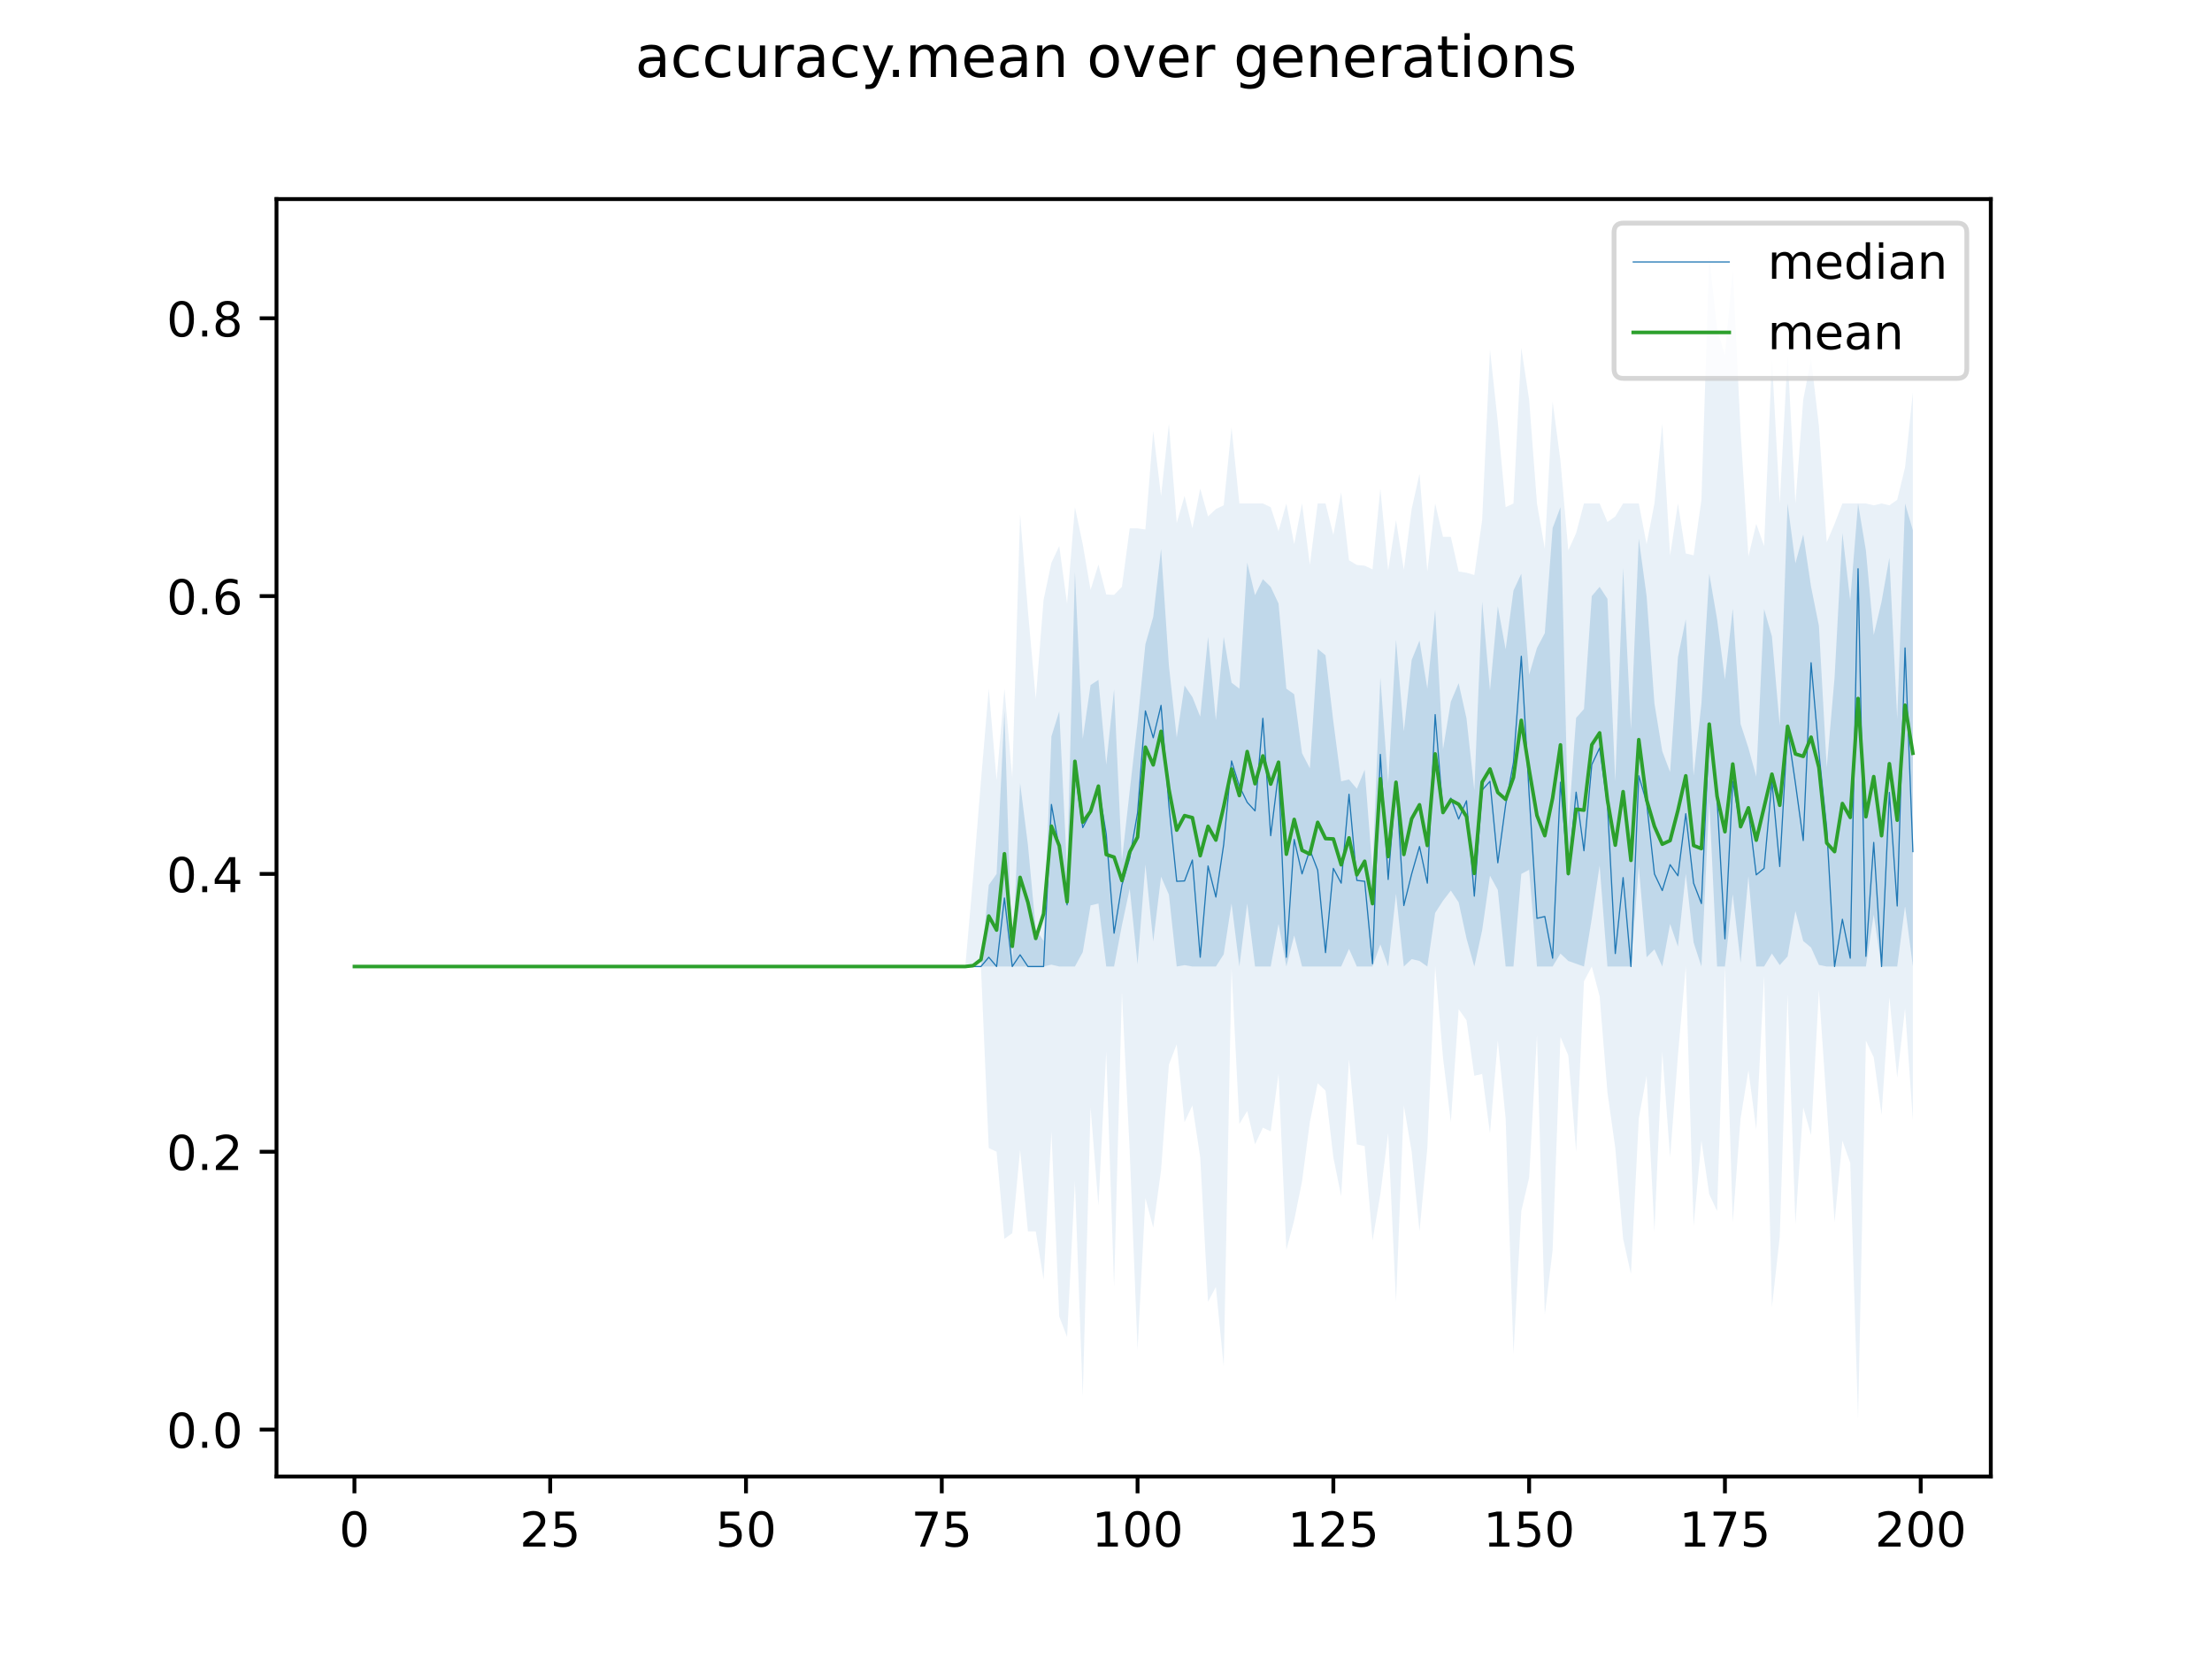 <?xml version="1.0" encoding="utf-8" standalone="no"?>
<!DOCTYPE svg PUBLIC "-//W3C//DTD SVG 1.1//EN"
  "http://www.w3.org/Graphics/SVG/1.1/DTD/svg11.dtd">
<!-- Created with matplotlib (https://matplotlib.org/) -->
<svg height="345.6pt" version="1.1" viewBox="0 0 460.8 345.6" width="460.8pt" xmlns="http://www.w3.org/2000/svg" xmlns:xlink="http://www.w3.org/1999/xlink">
 <defs>
  <style type="text/css">
*{stroke-linecap:butt;stroke-linejoin:round;}
  </style>
 </defs>
 <g id="figure_1">
  <g id="patch_1">
   <path d="M 0 345.6 
L 460.8 345.6 
L 460.8 0 
L 0 0 
z
" style="fill:#ffffff;"/>
  </g>
  <g id="axes_1">
   <g id="patch_2">
    <path d="M 57.6 307.584 
L 414.72 307.584 
L 414.72 41.472 
L 57.6 41.472 
z
" style="fill:#ffffff;"/>
   </g>
   <g id="PolyCollection_1">
    <path clip-path="url(#pd8b2210d81)" d="M 73.833 201.344 
L 73.833 201.344 
L 75.464 201.344 
L 77.096 201.344 
L 78.727 201.344 
L 80.358 201.344 
L 81.99 201.344 
L 83.621 201.344 
L 85.253 201.344 
L 86.884 201.344 
L 88.516 201.344 
L 90.147 201.344 
L 91.778 201.344 
L 93.41 201.344 
L 95.041 201.344 
L 96.673 201.344 
L 98.304 201.344 
L 99.936 201.344 
L 101.567 201.344 
L 103.198 201.344 
L 104.83 201.344 
L 106.461 201.344 
L 108.093 201.344 
L 109.724 201.344 
L 111.356 201.344 
L 112.987 201.344 
L 114.618 201.344 
L 116.25 201.344 
L 117.881 201.344 
L 119.513 201.344 
L 121.144 201.344 
L 122.776 201.344 
L 124.407 201.344 
L 126.038 201.344 
L 127.67 201.344 
L 129.301 201.344 
L 130.933 201.344 
L 132.564 201.344 
L 134.196 201.344 
L 135.827 201.344 
L 137.458 201.344 
L 139.09 201.344 
L 140.721 201.344 
L 142.353 201.344 
L 143.984 201.344 
L 145.616 201.344 
L 147.247 201.344 
L 148.879 201.344 
L 150.51 201.344 
L 152.141 201.344 
L 153.773 201.344 
L 155.404 201.344 
L 157.036 201.344 
L 158.667 201.344 
L 160.299 201.344 
L 161.93 201.344 
L 163.561 201.344 
L 165.193 201.344 
L 166.824 201.344 
L 168.456 201.344 
L 170.087 201.344 
L 171.719 201.344 
L 173.35 201.344 
L 174.981 201.344 
L 176.613 201.344 
L 178.244 201.344 
L 179.876 201.344 
L 181.507 201.344 
L 183.139 201.344 
L 184.77 201.344 
L 186.401 201.344 
L 188.033 201.344 
L 189.664 201.344 
L 191.296 201.344 
L 192.927 201.344 
L 194.559 201.344 
L 196.19 201.344 
L 197.821 201.344 
L 199.453 201.344 
L 201.084 201.344 
L 202.716 201.344 
L 204.347 201.344 
L 205.979 201.344 
L 207.61 201.344 
L 209.241 201.344 
L 210.873 201.344 
L 212.504 201.344 
L 214.136 201.344 
L 215.767 201.344 
L 217.399 201.344 
L 219.03 200.958 
L 220.661 201.344 
L 222.293 201.344 
L 223.924 201.344 
L 225.556 198.353 
L 227.187 188.611 
L 228.819 188.225 
L 230.45 201.344 
L 232.081 201.344 
L 233.713 192.773 
L 235.344 185.139 
L 236.976 200.889 
L 238.607 180.123 
L 240.239 196.135 
L 241.87 182.631 
L 243.501 186.36 
L 245.133 201.344 
L 246.764 201.054 
L 248.396 201.344 
L 250.027 201.344 
L 251.659 201.344 
L 253.29 201.344 
L 254.921 198.807 
L 256.553 188.225 
L 258.184 201.344 
L 259.816 188.225 
L 261.447 201.344 
L 263.079 201.344 
L 264.71 201.344 
L 266.341 192.469 
L 267.973 201.344 
L 269.604 194.881 
L 271.236 201.344 
L 272.867 201.344 
L 274.499 201.344 
L 276.13 201.344 
L 277.761 201.344 
L 279.393 201.344 
L 281.024 197.678 
L 282.656 201.344 
L 284.287 201.344 
L 285.919 201.344 
L 287.55 196.723 
L 289.181 201.344 
L 290.813 186.2 
L 292.444 201.344 
L 294.076 199.8 
L 295.707 200.186 
L 297.339 201.344 
L 298.97 190.179 
L 300.601 187.646 
L 302.233 185.524 
L 303.864 187.973 
L 305.496 195.481 
L 307.127 201.344 
L 308.759 193.802 
L 310.39 182.438 
L 312.021 185.399 
L 313.653 201.344 
L 315.284 201.344 
L 316.916 182.052 
L 318.547 181.184 
L 320.179 201.344 
L 321.81 201.344 
L 323.441 201.344 
L 325.073 198.643 
L 326.704 200.186 
L 328.336 200.765 
L 329.967 201.344 
L 331.599 191.329 
L 333.23 180.316 
L 334.862 201.344 
L 336.493 201.344 
L 338.124 201.344 
L 339.756 201.344 
L 341.387 180.508 
L 343.019 199.415 
L 344.65 197.775 
L 346.282 201.344 
L 347.913 192.469 
L 349.544 197.196 
L 351.176 182.052 
L 352.807 196.328 
L 354.439 201.344 
L 356.07 166.848 
L 357.702 201.344 
L 359.333 201.344 
L 360.964 186.296 
L 362.596 200.572 
L 364.227 182.534 
L 365.859 201.344 
L 367.49 201.344 
L 369.122 198.643 
L 370.753 201.054 
L 372.384 199.235 
L 374.016 189.798 
L 375.647 196.038 
L 377.279 197.389 
L 378.91 201.015 
L 380.542 201.344 
L 382.173 201.344 
L 383.804 201.344 
L 385.436 201.344 
L 387.067 201.344 
L 388.699 201.344 
L 390.33 190.54 
L 391.962 201.344 
L 393.593 201.344 
L 395.224 201.344 
L 396.856 188.749 
L 398.487 201.344 
L 398.487 110.479 
L 398.487 110.479 
L 396.856 104.884 
L 395.224 149.738 
L 393.593 116.185 
L 391.962 125.334 
L 390.33 132.279 
L 388.699 114.659 
L 387.067 104.884 
L 385.436 125.141 
L 383.804 111.058 
L 382.173 141.153 
L 380.542 159.887 
L 378.91 130.35 
L 377.279 122.247 
L 375.647 111.347 
L 374.016 117.341 
L 372.384 104.884 
L 370.753 151.185 
L 369.122 132.568 
L 367.49 126.877 
L 365.859 161.782 
L 364.227 155.815 
L 362.596 150.799 
L 360.964 126.781 
L 359.333 141.539 
L 357.702 128.999 
L 356.07 119.526 
L 354.439 146.555 
L 352.807 161.574 
L 351.176 128.999 
L 349.544 136.909 
L 347.913 160.831 
L 346.282 156.49 
L 344.65 146.555 
L 343.019 124.176 
L 341.387 112.215 
L 339.756 151.957 
L 338.124 118.347 
L 336.493 162.76 
L 334.862 124.755 
L 333.23 122.247 
L 331.599 124.176 
L 329.967 147.712 
L 328.336 149.545 
L 326.704 172.406 
L 325.073 105.656 
L 323.441 109.997 
L 321.81 131.893 
L 320.179 134.98 
L 318.547 140.574 
L 316.916 119.519 
L 315.284 123.019 
L 313.653 135.269 
L 312.021 126.298 
L 310.39 143.854 
L 308.759 125.334 
L 307.127 164.609 
L 305.496 149.641 
L 303.864 142.311 
L 302.233 146.169 
L 300.601 156.104 
L 298.97 127.024 
L 297.339 143.468 
L 295.707 133.436 
L 294.076 137.474 
L 292.444 152.342 
L 290.813 133.243 
L 289.181 163.146 
L 287.55 141.153 
L 285.919 181.28 
L 284.287 160.348 
L 282.656 164.303 
L 281.024 162.374 
L 279.393 162.76 
L 277.761 150.317 
L 276.13 136.514 
L 274.499 135.173 
L 272.867 160.059 
L 271.236 156.895 
L 269.604 144.626 
L 267.973 143.468 
L 266.341 125.72 
L 264.71 122.247 
L 263.079 120.66 
L 261.447 123.983 
L 259.816 117.212 
L 258.184 143.468 
L 256.553 142.214 
L 254.921 132.674 
L 253.29 150.038 
L 251.659 132.665 
L 250.027 149.297 
L 248.396 145.204 
L 246.764 142.793 
L 245.133 153.631 
L 243.501 138.626 
L 241.87 114.337 
L 240.239 128.517 
L 238.607 134.208 
L 236.976 150.413 
L 235.344 164.717 
L 233.713 179.265 
L 232.081 143.618 
L 230.45 159.287 
L 228.819 141.635 
L 227.187 142.696 
L 225.556 153.886 
L 223.924 119.16 
L 222.293 181.28 
L 220.661 148.179 
L 219.03 153.403 
L 217.399 196.038 
L 215.767 193.53 
L 214.136 175.989 
L 212.504 163.146 
L 210.873 200.765 
L 209.241 148.098 
L 207.61 182.052 
L 205.979 184.367 
L 204.347 201.344 
L 202.716 201.344 
L 201.084 201.344 
L 199.453 201.344 
L 197.821 201.344 
L 196.19 201.344 
L 194.559 201.344 
L 192.927 201.344 
L 191.296 201.344 
L 189.664 201.344 
L 188.033 201.344 
L 186.401 201.344 
L 184.77 201.344 
L 183.139 201.344 
L 181.507 201.344 
L 179.876 201.344 
L 178.244 201.344 
L 176.613 201.344 
L 174.981 201.344 
L 173.35 201.344 
L 171.719 201.344 
L 170.087 201.344 
L 168.456 201.344 
L 166.824 201.344 
L 165.193 201.344 
L 163.561 201.344 
L 161.93 201.344 
L 160.299 201.344 
L 158.667 201.344 
L 157.036 201.344 
L 155.404 201.344 
L 153.773 201.344 
L 152.141 201.344 
L 150.51 201.344 
L 148.879 201.344 
L 147.247 201.344 
L 145.616 201.344 
L 143.984 201.344 
L 142.353 201.344 
L 140.721 201.344 
L 139.09 201.344 
L 137.458 201.344 
L 135.827 201.344 
L 134.196 201.344 
L 132.564 201.344 
L 130.933 201.344 
L 129.301 201.344 
L 127.67 201.344 
L 126.038 201.344 
L 124.407 201.344 
L 122.776 201.344 
L 121.144 201.344 
L 119.513 201.344 
L 117.881 201.344 
L 116.25 201.344 
L 114.618 201.344 
L 112.987 201.344 
L 111.356 201.344 
L 109.724 201.344 
L 108.093 201.344 
L 106.461 201.344 
L 104.83 201.344 
L 103.198 201.344 
L 101.567 201.344 
L 99.936 201.344 
L 98.304 201.344 
L 96.673 201.344 
L 95.041 201.344 
L 93.41 201.344 
L 91.778 201.344 
L 90.147 201.344 
L 88.516 201.344 
L 86.884 201.344 
L 85.253 201.344 
L 83.621 201.344 
L 81.99 201.344 
L 80.358 201.344 
L 78.727 201.344 
L 77.096 201.344 
L 75.464 201.344 
L 73.833 201.344 
z
" style="fill:#1f77b4;fill-opacity:0.2;"/>
   </g>
   <g id="PolyCollection_2">
    <path clip-path="url(#pd8b2210d81)" d="M 73.833 201.344 
L 73.833 201.344 
L 75.464 201.344 
L 77.096 201.344 
L 78.727 201.344 
L 80.358 201.344 
L 81.99 201.344 
L 83.621 201.344 
L 85.253 201.344 
L 86.884 201.344 
L 88.516 201.344 
L 90.147 201.344 
L 91.778 201.344 
L 93.41 201.344 
L 95.041 201.344 
L 96.673 201.344 
L 98.304 201.344 
L 99.936 201.344 
L 101.567 201.344 
L 103.198 201.344 
L 104.83 201.344 
L 106.461 201.344 
L 108.093 201.344 
L 109.724 201.344 
L 111.356 201.344 
L 112.987 201.344 
L 114.618 201.344 
L 116.25 201.344 
L 117.881 201.344 
L 119.513 201.344 
L 121.144 201.344 
L 122.776 201.344 
L 124.407 201.344 
L 126.038 201.344 
L 127.67 201.344 
L 129.301 201.344 
L 130.933 201.344 
L 132.564 201.344 
L 134.196 201.344 
L 135.827 201.344 
L 137.458 201.344 
L 139.09 201.344 
L 140.721 201.344 
L 142.353 201.344 
L 143.984 201.344 
L 145.616 201.344 
L 147.247 201.344 
L 148.879 201.344 
L 150.51 201.344 
L 152.141 201.344 
L 153.773 201.344 
L 155.404 201.344 
L 157.036 201.344 
L 158.667 201.344 
L 160.299 201.344 
L 161.93 201.344 
L 163.561 201.344 
L 165.193 201.344 
L 166.824 201.344 
L 168.456 201.344 
L 170.087 201.344 
L 171.719 201.344 
L 173.35 201.344 
L 174.981 201.344 
L 176.613 201.344 
L 178.244 201.344 
L 179.876 201.344 
L 181.507 201.344 
L 183.139 201.344 
L 184.77 201.344 
L 186.401 201.344 
L 188.033 201.344 
L 189.664 201.344 
L 191.296 201.344 
L 192.927 201.344 
L 194.559 201.344 
L 196.19 201.344 
L 197.821 201.344 
L 199.453 201.344 
L 201.084 201.344 
L 202.716 201.344 
L 204.347 201.344 
L 205.979 239.156 
L 207.61 239.927 
L 209.241 258.062 
L 210.873 256.904 
L 212.504 239.542 
L 214.136 256.518 
L 215.767 256.518 
L 217.399 266.55 
L 219.03 235.683 
L 220.661 274.267 
L 222.293 278.511 
L 223.924 246.101 
L 225.556 290.858 
L 227.187 230.667 
L 228.819 251.117 
L 230.45 219.092 
L 232.081 268.094 
L 233.713 206.745 
L 235.344 239.927 
L 236.976 281.212 
L 238.607 249.573 
L 240.239 255.747 
L 241.87 243.786 
L 243.501 221.793 
L 245.133 217.549 
L 246.764 233.754 
L 248.396 230.281 
L 250.027 241.085 
L 251.659 271.18 
L 253.29 268.094 
L 254.921 284.685 
L 256.553 201.73 
L 258.184 234.14 
L 259.816 231.439 
L 261.447 238.384 
L 263.079 234.912 
L 264.71 235.683 
L 266.341 223.722 
L 267.973 260.377 
L 269.604 254.203 
L 271.236 246.101 
L 272.867 233.754 
L 274.499 225.651 
L 276.13 227.195 
L 277.761 241.085 
L 279.393 249.188 
L 281.024 220.636 
L 282.656 238.384 
L 284.287 238.77 
L 285.919 258.448 
L 287.55 248.802 
L 289.181 236.069 
L 290.813 271.18 
L 292.444 230.281 
L 294.076 239.927 
L 295.707 256.518 
L 297.339 239.156 
L 298.97 201.344 
L 300.601 220.25 
L 302.233 233.754 
L 303.864 210.218 
L 305.496 212.533 
L 307.127 224.108 
L 308.759 223.722 
L 310.39 236.069 
L 312.021 216.777 
L 313.653 232.982 
L 315.284 281.984 
L 316.916 252.274 
L 318.547 245.329 
L 320.179 215.62 
L 321.81 273.881 
L 323.441 260.377 
L 325.073 216.006 
L 326.704 219.864 
L 328.336 239.927 
L 329.967 204.43 
L 331.599 201.344 
L 333.23 207.517 
L 334.862 227.581 
L 336.493 239.156 
L 338.124 258.062 
L 339.756 265.393 
L 341.387 232.982 
L 343.019 224.108 
L 344.65 256.518 
L 346.282 219.092 
L 347.913 241.085 
L 349.544 219.864 
L 351.176 201.344 
L 352.807 255.361 
L 354.439 237.612 
L 356.07 248.802 
L 357.702 252.274 
L 359.333 201.344 
L 360.964 254.589 
L 362.596 232.982 
L 364.227 222.951 
L 365.859 235.297 
L 367.49 203.273 
L 369.122 272.338 
L 370.753 257.676 
L 372.384 207.131 
L 374.016 254.975 
L 375.647 230.667 
L 377.279 236.455 
L 378.91 206.321 
L 380.542 230.281 
L 382.173 254.589 
L 383.804 237.612 
L 385.436 242.242 
L 387.067 295.488 
L 388.699 216.777 
L 390.33 220.25 
L 391.962 232.211 
L 393.593 207.768 
L 395.224 224.494 
L 396.856 210.064 
L 398.487 233.368 
L 398.487 81.734 
L 398.487 81.734 
L 396.856 97.399 
L 395.224 104.113 
L 393.593 105.27 
L 391.962 104.884 
L 390.33 105.27 
L 388.699 104.884 
L 387.067 104.884 
L 385.436 104.884 
L 383.804 104.884 
L 382.173 109.129 
L 380.542 112.987 
L 378.91 88.679 
L 377.279 74.789 
L 375.647 83.277 
L 374.016 104.884 
L 372.384 74.017 
L 370.753 104.884 
L 369.122 74.789 
L 367.49 113.759 
L 365.859 109.129 
L 364.227 115.935 
L 362.596 89.837 
L 360.964 56.269 
L 359.333 74.017 
L 357.702 68.616 
L 356.07 53.568 
L 354.439 104.113 
L 352.807 115.688 
L 351.176 115.302 
L 349.544 104.884 
L 347.913 115.74 
L 346.282 88.293 
L 344.65 104.884 
L 343.019 113.373 
L 341.387 104.884 
L 339.756 104.884 
L 338.124 104.884 
L 336.493 107.585 
L 334.862 108.743 
L 333.23 104.884 
L 331.599 104.884 
L 329.967 104.884 
L 328.336 111.058 
L 326.704 114.668 
L 325.073 96.01 
L 323.441 83.663 
L 321.81 114.314 
L 320.179 104.884 
L 318.547 83.277 
L 316.916 72.474 
L 315.284 104.884 
L 313.653 105.656 
L 312.021 87.908 
L 310.39 72.86 
L 308.759 108.357 
L 307.127 119.784 
L 305.496 119.303 
L 303.864 119.057 
L 302.233 111.829 
L 300.601 111.829 
L 298.97 104.884 
L 297.339 119.066 
L 295.707 98.711 
L 294.076 106.042 
L 292.444 118.693 
L 290.813 108.357 
L 289.181 118.828 
L 287.55 101.798 
L 285.919 118.604 
L 284.287 117.851 
L 282.656 117.689 
L 281.024 116.721 
L 279.393 102.569 
L 277.761 111.444 
L 276.13 104.884 
L 274.499 104.884 
L 272.867 117.672 
L 271.236 104.884 
L 269.604 113.373 
L 267.973 104.884 
L 266.341 110.672 
L 264.71 105.656 
L 263.079 104.884 
L 261.447 104.884 
L 259.816 104.884 
L 258.184 104.884 
L 256.553 89.065 
L 254.921 105.27 
L 253.29 106.042 
L 251.659 107.585 
L 250.027 101.798 
L 248.396 110.047 
L 246.764 103.341 
L 245.133 108.945 
L 243.501 88.293 
L 241.87 103.341 
L 240.239 89.837 
L 238.607 110.304 
L 236.976 110.066 
L 235.344 110.055 
L 233.713 122.247 
L 232.081 123.919 
L 230.45 123.841 
L 228.819 117.617 
L 227.187 122.89 
L 225.556 113.373 
L 223.924 105.656 
L 222.293 125.793 
L 220.661 113.759 
L 219.03 117.231 
L 217.399 124.948 
L 215.767 145.608 
L 214.136 127.263 
L 212.504 107.199 
L 210.873 161.988 
L 209.241 143.468 
L 207.61 162.528 
L 205.979 143.468 
L 204.347 162.76 
L 202.716 182.824 
L 201.084 201.344 
L 199.453 201.344 
L 197.821 201.344 
L 196.19 201.344 
L 194.559 201.344 
L 192.927 201.344 
L 191.296 201.344 
L 189.664 201.344 
L 188.033 201.344 
L 186.401 201.344 
L 184.77 201.344 
L 183.139 201.344 
L 181.507 201.344 
L 179.876 201.344 
L 178.244 201.344 
L 176.613 201.344 
L 174.981 201.344 
L 173.35 201.344 
L 171.719 201.344 
L 170.087 201.344 
L 168.456 201.344 
L 166.824 201.344 
L 165.193 201.344 
L 163.561 201.344 
L 161.93 201.344 
L 160.299 201.344 
L 158.667 201.344 
L 157.036 201.344 
L 155.404 201.344 
L 153.773 201.344 
L 152.141 201.344 
L 150.51 201.344 
L 148.879 201.344 
L 147.247 201.344 
L 145.616 201.344 
L 143.984 201.344 
L 142.353 201.344 
L 140.721 201.344 
L 139.09 201.344 
L 137.458 201.344 
L 135.827 201.344 
L 134.196 201.344 
L 132.564 201.344 
L 130.933 201.344 
L 129.301 201.344 
L 127.67 201.344 
L 126.038 201.344 
L 124.407 201.344 
L 122.776 201.344 
L 121.144 201.344 
L 119.513 201.344 
L 117.881 201.344 
L 116.25 201.344 
L 114.618 201.344 
L 112.987 201.344 
L 111.356 201.344 
L 109.724 201.344 
L 108.093 201.344 
L 106.461 201.344 
L 104.83 201.344 
L 103.198 201.344 
L 101.567 201.344 
L 99.936 201.344 
L 98.304 201.344 
L 96.673 201.344 
L 95.041 201.344 
L 93.41 201.344 
L 91.778 201.344 
L 90.147 201.344 
L 88.516 201.344 
L 86.884 201.344 
L 85.253 201.344 
L 83.621 201.344 
L 81.99 201.344 
L 80.358 201.344 
L 78.727 201.344 
L 77.096 201.344 
L 75.464 201.344 
L 73.833 201.344 
z
" style="fill:#1f77b4;fill-opacity:0.1;"/>
   </g>
   <g id="matplotlib.axis_1">
    <g id="xtick_1">
     <g id="line2d_1">
      <defs>
       <path d="M 0 0 
L 0 3.5 
" id="m5ec532cb8e" style="stroke:#000000;stroke-width:0.8;"/>
      </defs>
      <g>
       <use style="stroke:#000000;stroke-width:0.8;" x="73.833" xlink:href="#m5ec532cb8e" y="307.584"/>
      </g>
     </g>
     <g id="text_1">
      <!-- 0 -->
      <defs>
       <path d="M 31.781 66.406 
Q 24.172 66.406 20.328 58.906 
Q 16.5 51.422 16.5 36.375 
Q 16.5 21.391 20.328 13.891 
Q 24.172 6.391 31.781 6.391 
Q 39.453 6.391 43.281 13.891 
Q 47.125 21.391 47.125 36.375 
Q 47.125 51.422 43.281 58.906 
Q 39.453 66.406 31.781 66.406 
z
M 31.781 74.219 
Q 44.047 74.219 50.516 64.516 
Q 56.984 54.828 56.984 36.375 
Q 56.984 17.969 50.516 8.266 
Q 44.047 -1.422 31.781 -1.422 
Q 19.531 -1.422 13.062 8.266 
Q 6.594 17.969 6.594 36.375 
Q 6.594 54.828 13.062 64.516 
Q 19.531 74.219 31.781 74.219 
z
" id="DejaVuSans-48"/>
      </defs>
      <g transform="translate(70.651 322.182)scale(0.1 -0.1)">
       <use xlink:href="#DejaVuSans-48"/>
      </g>
     </g>
    </g>
    <g id="xtick_2">
     <g id="line2d_2">
      <g>
       <use style="stroke:#000000;stroke-width:0.8;" x="114.618" xlink:href="#m5ec532cb8e" y="307.584"/>
      </g>
     </g>
     <g id="text_2">
      <!-- 25 -->
      <defs>
       <path d="M 19.188 8.297 
L 53.609 8.297 
L 53.609 0 
L 7.328 0 
L 7.328 8.297 
Q 12.938 14.109 22.625 23.891 
Q 32.328 33.688 34.812 36.531 
Q 39.547 41.844 41.422 45.531 
Q 43.312 49.219 43.312 52.781 
Q 43.312 58.594 39.234 62.25 
Q 35.156 65.922 28.609 65.922 
Q 23.969 65.922 18.812 64.312 
Q 13.672 62.703 7.812 59.422 
L 7.812 69.391 
Q 13.766 71.781 18.938 73 
Q 24.125 74.219 28.422 74.219 
Q 39.75 74.219 46.484 68.547 
Q 53.219 62.891 53.219 53.422 
Q 53.219 48.922 51.531 44.891 
Q 49.859 40.875 45.406 35.406 
Q 44.188 33.984 37.641 27.219 
Q 31.109 20.453 19.188 8.297 
z
" id="DejaVuSans-50"/>
       <path d="M 10.797 72.906 
L 49.516 72.906 
L 49.516 64.594 
L 19.828 64.594 
L 19.828 46.734 
Q 21.969 47.469 24.109 47.828 
Q 26.266 48.188 28.422 48.188 
Q 40.625 48.188 47.75 41.5 
Q 54.891 34.812 54.891 23.391 
Q 54.891 11.625 47.562 5.094 
Q 40.234 -1.422 26.906 -1.422 
Q 22.312 -1.422 17.547 -0.641 
Q 12.797 0.141 7.719 1.703 
L 7.719 11.625 
Q 12.109 9.234 16.797 8.062 
Q 21.484 6.891 26.703 6.891 
Q 35.156 6.891 40.078 11.328 
Q 45.016 15.766 45.016 23.391 
Q 45.016 31 40.078 35.438 
Q 35.156 39.891 26.703 39.891 
Q 22.75 39.891 18.812 39.016 
Q 14.891 38.141 10.797 36.281 
z
" id="DejaVuSans-53"/>
      </defs>
      <g transform="translate(108.256 322.182)scale(0.1 -0.1)">
       <use xlink:href="#DejaVuSans-50"/>
       <use x="63.623" xlink:href="#DejaVuSans-53"/>
      </g>
     </g>
    </g>
    <g id="xtick_3">
     <g id="line2d_3">
      <g>
       <use style="stroke:#000000;stroke-width:0.8;" x="155.404" xlink:href="#m5ec532cb8e" y="307.584"/>
      </g>
     </g>
     <g id="text_3">
      <!-- 50 -->
      <g transform="translate(149.042 322.182)scale(0.1 -0.1)">
       <use xlink:href="#DejaVuSans-53"/>
       <use x="63.623" xlink:href="#DejaVuSans-48"/>
      </g>
     </g>
    </g>
    <g id="xtick_4">
     <g id="line2d_4">
      <g>
       <use style="stroke:#000000;stroke-width:0.8;" x="196.19" xlink:href="#m5ec532cb8e" y="307.584"/>
      </g>
     </g>
     <g id="text_4">
      <!-- 75 -->
      <defs>
       <path d="M 8.203 72.906 
L 55.078 72.906 
L 55.078 68.703 
L 28.609 0 
L 18.312 0 
L 43.219 64.594 
L 8.203 64.594 
z
" id="DejaVuSans-55"/>
      </defs>
      <g transform="translate(189.827 322.182)scale(0.1 -0.1)">
       <use xlink:href="#DejaVuSans-55"/>
       <use x="63.623" xlink:href="#DejaVuSans-53"/>
      </g>
     </g>
    </g>
    <g id="xtick_5">
     <g id="line2d_5">
      <g>
       <use style="stroke:#000000;stroke-width:0.8;" x="236.976" xlink:href="#m5ec532cb8e" y="307.584"/>
      </g>
     </g>
     <g id="text_5">
      <!-- 100 -->
      <defs>
       <path d="M 12.406 8.297 
L 28.516 8.297 
L 28.516 63.922 
L 10.984 60.406 
L 10.984 69.391 
L 28.422 72.906 
L 38.281 72.906 
L 38.281 8.297 
L 54.391 8.297 
L 54.391 0 
L 12.406 0 
z
" id="DejaVuSans-49"/>
      </defs>
      <g transform="translate(227.432 322.182)scale(0.1 -0.1)">
       <use xlink:href="#DejaVuSans-49"/>
       <use x="63.623" xlink:href="#DejaVuSans-48"/>
       <use x="127.246" xlink:href="#DejaVuSans-48"/>
      </g>
     </g>
    </g>
    <g id="xtick_6">
     <g id="line2d_6">
      <g>
       <use style="stroke:#000000;stroke-width:0.8;" x="277.761" xlink:href="#m5ec532cb8e" y="307.584"/>
      </g>
     </g>
     <g id="text_6">
      <!-- 125 -->
      <g transform="translate(268.218 322.182)scale(0.1 -0.1)">
       <use xlink:href="#DejaVuSans-49"/>
       <use x="63.623" xlink:href="#DejaVuSans-50"/>
       <use x="127.246" xlink:href="#DejaVuSans-53"/>
      </g>
     </g>
    </g>
    <g id="xtick_7">
     <g id="line2d_7">
      <g>
       <use style="stroke:#000000;stroke-width:0.8;" x="318.547" xlink:href="#m5ec532cb8e" y="307.584"/>
      </g>
     </g>
     <g id="text_7">
      <!-- 150 -->
      <g transform="translate(309.003 322.182)scale(0.1 -0.1)">
       <use xlink:href="#DejaVuSans-49"/>
       <use x="63.623" xlink:href="#DejaVuSans-53"/>
       <use x="127.246" xlink:href="#DejaVuSans-48"/>
      </g>
     </g>
    </g>
    <g id="xtick_8">
     <g id="line2d_8">
      <g>
       <use style="stroke:#000000;stroke-width:0.8;" x="359.333" xlink:href="#m5ec532cb8e" y="307.584"/>
      </g>
     </g>
     <g id="text_8">
      <!-- 175 -->
      <g transform="translate(349.789 322.182)scale(0.1 -0.1)">
       <use xlink:href="#DejaVuSans-49"/>
       <use x="63.623" xlink:href="#DejaVuSans-55"/>
       <use x="127.246" xlink:href="#DejaVuSans-53"/>
      </g>
     </g>
    </g>
    <g id="xtick_9">
     <g id="line2d_9">
      <g>
       <use style="stroke:#000000;stroke-width:0.8;" x="400.119" xlink:href="#m5ec532cb8e" y="307.584"/>
      </g>
     </g>
     <g id="text_9">
      <!-- 200 -->
      <g transform="translate(390.575 322.182)scale(0.1 -0.1)">
       <use xlink:href="#DejaVuSans-50"/>
       <use x="63.623" xlink:href="#DejaVuSans-48"/>
       <use x="127.246" xlink:href="#DejaVuSans-48"/>
      </g>
     </g>
    </g>
   </g>
   <g id="matplotlib.axis_2">
    <g id="ytick_1">
     <g id="line2d_10">
      <defs>
       <path d="M 0 0 
L -3.5 0 
" id="mb961a4fd9c" style="stroke:#000000;stroke-width:0.8;"/>
      </defs>
      <g>
       <use style="stroke:#000000;stroke-width:0.8;" x="57.6" xlink:href="#mb961a4fd9c" y="297.803"/>
      </g>
     </g>
     <g id="text_10">
      <!-- 0.0 -->
      <defs>
       <path d="M 10.688 12.406 
L 21 12.406 
L 21 0 
L 10.688 0 
z
" id="DejaVuSans-46"/>
      </defs>
      <g transform="translate(34.697 301.602)scale(0.1 -0.1)">
       <use xlink:href="#DejaVuSans-48"/>
       <use x="63.623" xlink:href="#DejaVuSans-46"/>
       <use x="95.41" xlink:href="#DejaVuSans-48"/>
      </g>
     </g>
    </g>
    <g id="ytick_2">
     <g id="line2d_11">
      <g>
       <use style="stroke:#000000;stroke-width:0.8;" x="57.6" xlink:href="#mb961a4fd9c" y="239.927"/>
      </g>
     </g>
     <g id="text_11">
      <!-- 0.2 -->
      <g transform="translate(34.697 243.727)scale(0.1 -0.1)">
       <use xlink:href="#DejaVuSans-48"/>
       <use x="63.623" xlink:href="#DejaVuSans-46"/>
       <use x="95.41" xlink:href="#DejaVuSans-50"/>
      </g>
     </g>
    </g>
    <g id="ytick_3">
     <g id="line2d_12">
      <g>
       <use style="stroke:#000000;stroke-width:0.8;" x="57.6" xlink:href="#mb961a4fd9c" y="182.052"/>
      </g>
     </g>
     <g id="text_12">
      <!-- 0.4 -->
      <defs>
       <path d="M 37.797 64.312 
L 12.891 25.391 
L 37.797 25.391 
z
M 35.203 72.906 
L 47.609 72.906 
L 47.609 25.391 
L 58.016 25.391 
L 58.016 17.188 
L 47.609 17.188 
L 47.609 0 
L 37.797 0 
L 37.797 17.188 
L 4.891 17.188 
L 4.891 26.703 
z
" id="DejaVuSans-52"/>
      </defs>
      <g transform="translate(34.697 185.851)scale(0.1 -0.1)">
       <use xlink:href="#DejaVuSans-48"/>
       <use x="63.623" xlink:href="#DejaVuSans-46"/>
       <use x="95.41" xlink:href="#DejaVuSans-52"/>
      </g>
     </g>
    </g>
    <g id="ytick_4">
     <g id="line2d_13">
      <g>
       <use style="stroke:#000000;stroke-width:0.8;" x="57.6" xlink:href="#mb961a4fd9c" y="124.176"/>
      </g>
     </g>
     <g id="text_13">
      <!-- 0.6 -->
      <defs>
       <path d="M 33.016 40.375 
Q 26.375 40.375 22.484 35.828 
Q 18.609 31.297 18.609 23.391 
Q 18.609 15.531 22.484 10.953 
Q 26.375 6.391 33.016 6.391 
Q 39.656 6.391 43.531 10.953 
Q 47.406 15.531 47.406 23.391 
Q 47.406 31.297 43.531 35.828 
Q 39.656 40.375 33.016 40.375 
z
M 52.594 71.297 
L 52.594 62.312 
Q 48.875 64.062 45.094 64.984 
Q 41.312 65.922 37.594 65.922 
Q 27.828 65.922 22.672 59.328 
Q 17.531 52.734 16.797 39.406 
Q 19.672 43.656 24.016 45.922 
Q 28.375 48.188 33.594 48.188 
Q 44.578 48.188 50.953 41.516 
Q 57.328 34.859 57.328 23.391 
Q 57.328 12.156 50.688 5.359 
Q 44.047 -1.422 33.016 -1.422 
Q 20.359 -1.422 13.672 8.266 
Q 6.984 17.969 6.984 36.375 
Q 6.984 53.656 15.188 63.938 
Q 23.391 74.219 37.203 74.219 
Q 40.922 74.219 44.703 73.484 
Q 48.484 72.75 52.594 71.297 
z
" id="DejaVuSans-54"/>
      </defs>
      <g transform="translate(34.697 127.975)scale(0.1 -0.1)">
       <use xlink:href="#DejaVuSans-48"/>
       <use x="63.623" xlink:href="#DejaVuSans-46"/>
       <use x="95.41" xlink:href="#DejaVuSans-54"/>
      </g>
     </g>
    </g>
    <g id="ytick_5">
     <g id="line2d_14">
      <g>
       <use style="stroke:#000000;stroke-width:0.8;" x="57.6" xlink:href="#mb961a4fd9c" y="66.301"/>
      </g>
     </g>
     <g id="text_14">
      <!-- 0.8 -->
      <defs>
       <path d="M 31.781 34.625 
Q 24.75 34.625 20.719 30.859 
Q 16.703 27.094 16.703 20.516 
Q 16.703 13.922 20.719 10.156 
Q 24.75 6.391 31.781 6.391 
Q 38.812 6.391 42.859 10.172 
Q 46.922 13.969 46.922 20.516 
Q 46.922 27.094 42.891 30.859 
Q 38.875 34.625 31.781 34.625 
z
M 21.922 38.812 
Q 15.578 40.375 12.031 44.719 
Q 8.5 49.078 8.5 55.328 
Q 8.5 64.062 14.719 69.141 
Q 20.953 74.219 31.781 74.219 
Q 42.672 74.219 48.875 69.141 
Q 55.078 64.062 55.078 55.328 
Q 55.078 49.078 51.531 44.719 
Q 48 40.375 41.703 38.812 
Q 48.828 37.156 52.797 32.312 
Q 56.781 27.484 56.781 20.516 
Q 56.781 9.906 50.312 4.234 
Q 43.844 -1.422 31.781 -1.422 
Q 19.734 -1.422 13.25 4.234 
Q 6.781 9.906 6.781 20.516 
Q 6.781 27.484 10.781 32.312 
Q 14.797 37.156 21.922 38.812 
z
M 18.312 54.391 
Q 18.312 48.734 21.844 45.562 
Q 25.391 42.391 31.781 42.391 
Q 38.141 42.391 41.719 45.562 
Q 45.312 48.734 45.312 54.391 
Q 45.312 60.062 41.719 63.234 
Q 38.141 66.406 31.781 66.406 
Q 25.391 66.406 21.844 63.234 
Q 18.312 60.062 18.312 54.391 
z
" id="DejaVuSans-56"/>
      </defs>
      <g transform="translate(34.697 70.1)scale(0.1 -0.1)">
       <use xlink:href="#DejaVuSans-48"/>
       <use x="63.623" xlink:href="#DejaVuSans-46"/>
       <use x="95.41" xlink:href="#DejaVuSans-56"/>
      </g>
     </g>
    </g>
   </g>
   <g id="line2d_15">
    <path clip-path="url(#pd8b2210d81)" d="M 73.833 201.344 
L 204.347 201.344 
L 205.979 199.415 
L 207.61 201.344 
L 209.241 187.068 
L 210.873 201.344 
L 212.504 198.906 
L 214.136 201.344 
L 217.399 201.344 
L 219.03 167.583 
L 220.661 176.727 
L 222.293 188.505 
L 223.924 160.588 
L 225.556 172.406 
L 227.187 169.29 
L 228.819 163.917 
L 230.45 173.756 
L 232.081 194.399 
L 233.713 184.367 
L 235.344 178.779 
L 236.976 169.297 
L 238.607 148.098 
L 240.239 153.693 
L 241.87 146.941 
L 243.501 167.776 
L 245.133 183.595 
L 246.764 183.516 
L 248.396 179.158 
L 250.027 199.415 
L 251.659 180.395 
L 253.29 186.875 
L 254.921 175.892 
L 256.553 158.516 
L 258.184 163.782 
L 259.816 167.142 
L 261.447 168.924 
L 263.079 149.641 
L 264.71 174.097 
L 266.341 160.973 
L 267.973 199.415 
L 269.604 174.877 
L 271.236 182.052 
L 272.867 177.036 
L 274.499 181.28 
L 276.13 198.45 
L 277.761 180.894 
L 279.393 183.981 
L 281.024 165.461 
L 282.656 183.402 
L 284.287 183.595 
L 285.919 200.765 
L 287.55 157.165 
L 289.181 183.209 
L 290.813 162.76 
L 292.444 188.644 
L 294.076 182.052 
L 295.707 176.347 
L 297.339 183.981 
L 298.97 148.87 
L 300.601 169.319 
L 302.233 166.261 
L 303.864 170.621 
L 305.496 166.811 
L 307.127 186.682 
L 308.759 164.593 
L 310.39 162.76 
L 312.021 179.737 
L 313.653 167.662 
L 315.284 158.801 
L 316.916 136.716 
L 318.547 165.461 
L 320.179 191.303 
L 321.81 190.926 
L 323.441 199.607 
L 325.073 162.953 
L 326.704 182.245 
L 328.336 165.021 
L 329.967 177.229 
L 331.599 159.287 
L 333.23 155.815 
L 334.862 167.636 
L 336.493 198.643 
L 338.124 182.824 
L 339.756 201.344 
L 341.387 161.602 
L 343.019 167.197 
L 344.65 182.052 
L 346.282 185.524 
L 347.913 180.123 
L 349.544 182.438 
L 351.176 169.512 
L 352.807 183.981 
L 354.439 188.225 
L 356.07 152.149 
L 357.702 166.618 
L 359.333 195.574 
L 360.964 162.76 
L 362.596 172.406 
L 364.227 168.933 
L 365.859 182.245 
L 367.49 180.894 
L 369.122 162.76 
L 370.753 180.508 
L 372.384 151.957 
L 374.016 163.146 
L 375.647 175.107 
L 377.279 138.066 
L 378.91 156.779 
L 380.542 172.559 
L 382.173 201.344 
L 383.804 191.505 
L 385.436 199.607 
L 387.067 118.489 
L 388.699 199.222 
L 390.33 175.493 
L 391.962 201.344 
L 393.593 165.075 
L 395.224 188.736 
L 396.856 134.98 
L 398.487 177.408 
L 398.487 177.408 
" style="fill:none;stroke:#1f77b4;stroke-linecap:square;stroke-width:0.25;"/>
   </g>
   <g id="line2d_16">
    <path clip-path="url(#pd8b2210d81)" d="M 73.833 201.344 
L 201.084 201.344 
L 202.716 201.158 
L 204.347 199.908 
L 205.979 190.831 
L 207.61 193.752 
L 209.241 177.853 
L 210.873 197.138 
L 212.504 182.777 
L 214.136 187.997 
L 215.767 195.493 
L 217.399 190.354 
L 219.03 172.109 
L 220.661 176.179 
L 222.293 187.87 
L 223.924 158.6 
L 225.556 171.282 
L 227.187 169.031 
L 228.819 163.767 
L 230.45 178.014 
L 232.081 178.555 
L 233.713 183.43 
L 235.344 177.472 
L 236.976 174.392 
L 238.607 155.653 
L 240.239 159.341 
L 241.87 152.349 
L 243.501 164.385 
L 245.133 172.931 
L 246.764 169.908 
L 248.396 170.332 
L 250.027 178.252 
L 251.659 172.136 
L 253.29 175.004 
L 254.921 168.029 
L 256.553 160.214 
L 258.184 165.726 
L 259.816 156.566 
L 261.447 163.264 
L 263.079 157.469 
L 264.71 163.342 
L 266.341 158.78 
L 267.973 177.944 
L 269.604 170.7 
L 271.236 177.135 
L 272.867 177.925 
L 274.499 171.309 
L 276.13 174.693 
L 277.761 174.767 
L 279.393 180.148 
L 281.024 174.548 
L 282.656 182.241 
L 284.287 179.417 
L 285.919 188.245 
L 287.55 162.239 
L 289.181 178.432 
L 290.813 162.963 
L 292.444 178 
L 294.076 170.554 
L 295.707 167.649 
L 297.339 176.126 
L 298.97 157.053 
L 300.601 169.267 
L 302.233 166.672 
L 303.864 167.546 
L 305.496 170.097 
L 307.127 181.945 
L 308.759 162.918 
L 310.39 160.197 
L 312.021 165.085 
L 313.653 166.519 
L 315.284 161.957 
L 316.916 150.065 
L 318.547 160.341 
L 320.179 169.887 
L 321.81 174.085 
L 323.441 166.234 
L 325.073 155.176 
L 326.704 181.973 
L 328.336 168.573 
L 329.967 168.767 
L 331.599 155.153 
L 333.23 152.67 
L 334.862 166.66 
L 336.493 176.059 
L 338.124 164.919 
L 339.756 179.232 
L 341.387 154.077 
L 343.019 166.614 
L 344.65 172.151 
L 346.282 175.861 
L 347.913 175.103 
L 349.544 168.817 
L 351.176 161.619 
L 352.807 176.139 
L 354.439 176.781 
L 356.07 150.851 
L 357.702 165.894 
L 359.333 173.266 
L 360.964 159.167 
L 362.596 172.214 
L 364.227 168.286 
L 365.859 175.023 
L 369.122 161.271 
L 370.753 167.754 
L 372.384 151.31 
L 374.016 157.058 
L 375.647 157.57 
L 377.279 153.566 
L 378.91 159.883 
L 380.542 175.61 
L 382.173 177.409 
L 383.804 167.389 
L 385.436 170.285 
L 387.067 145.511 
L 388.699 170.139 
L 390.33 161.783 
L 391.962 174.089 
L 393.593 159.098 
L 395.224 170.86 
L 396.856 146.904 
L 398.487 156.919 
L 398.487 156.919 
" style="fill:none;stroke:#2ca02c;stroke-linecap:square;stroke-width:0.75;"/>
   </g>
   <g id="patch_3">
    <path d="M 57.6 307.584 
L 57.6 41.472 
" style="fill:none;stroke:#000000;stroke-linecap:square;stroke-linejoin:miter;stroke-width:0.8;"/>
   </g>
   <g id="patch_4">
    <path d="M 414.72 307.584 
L 414.72 41.472 
" style="fill:none;stroke:#000000;stroke-linecap:square;stroke-linejoin:miter;stroke-width:0.8;"/>
   </g>
   <g id="patch_5">
    <path d="M 57.6 307.584 
L 414.72 307.584 
" style="fill:none;stroke:#000000;stroke-linecap:square;stroke-linejoin:miter;stroke-width:0.8;"/>
   </g>
   <g id="patch_6">
    <path d="M 57.6 41.472 
L 414.72 41.472 
" style="fill:none;stroke:#000000;stroke-linecap:square;stroke-linejoin:miter;stroke-width:0.8;"/>
   </g>
   <g id="legend_1">
    <g id="patch_7">
     <path d="M 338.234 78.828 
L 407.72 78.828 
Q 409.72 78.828 409.72 76.828 
L 409.72 48.472 
Q 409.72 46.472 407.72 46.472 
L 338.234 46.472 
Q 336.234 46.472 336.234 48.472 
L 336.234 76.828 
Q 336.234 78.828 338.234 78.828 
z
" style="fill:#ffffff;opacity:0.8;stroke:#cccccc;stroke-linejoin:miter;"/>
    </g>
    <g id="line2d_17">
     <path d="M 340.234 54.57 
L 360.234 54.57 
" style="fill:none;stroke:#1f77b4;stroke-linecap:square;stroke-width:0.25;"/>
    </g>
    <g id="line2d_18"/>
    <g id="text_15">
     <!-- median -->
     <defs>
      <path d="M 52 44.188 
Q 55.375 50.25 60.062 53.125 
Q 64.75 56 71.094 56 
Q 79.641 56 84.281 50.016 
Q 88.922 44.047 88.922 33.016 
L 88.922 0 
L 79.891 0 
L 79.891 32.719 
Q 79.891 40.578 77.094 44.375 
Q 74.312 48.188 68.609 48.188 
Q 61.625 48.188 57.562 43.547 
Q 53.516 38.922 53.516 30.906 
L 53.516 0 
L 44.484 0 
L 44.484 32.719 
Q 44.484 40.625 41.703 44.406 
Q 38.922 48.188 33.109 48.188 
Q 26.219 48.188 22.156 43.531 
Q 18.109 38.875 18.109 30.906 
L 18.109 0 
L 9.078 0 
L 9.078 54.688 
L 18.109 54.688 
L 18.109 46.188 
Q 21.188 51.219 25.484 53.609 
Q 29.781 56 35.688 56 
Q 41.656 56 45.828 52.969 
Q 50 49.953 52 44.188 
z
" id="DejaVuSans-109"/>
      <path d="M 56.203 29.594 
L 56.203 25.203 
L 14.891 25.203 
Q 15.484 15.922 20.484 11.062 
Q 25.484 6.203 34.422 6.203 
Q 39.594 6.203 44.453 7.469 
Q 49.312 8.734 54.109 11.281 
L 54.109 2.781 
Q 49.266 0.734 44.188 -0.344 
Q 39.109 -1.422 33.891 -1.422 
Q 20.797 -1.422 13.156 6.188 
Q 5.516 13.812 5.516 26.812 
Q 5.516 40.234 12.766 48.109 
Q 20.016 56 32.328 56 
Q 43.359 56 49.781 48.891 
Q 56.203 41.797 56.203 29.594 
z
M 47.219 32.234 
Q 47.125 39.594 43.094 43.984 
Q 39.062 48.391 32.422 48.391 
Q 24.906 48.391 20.391 44.141 
Q 15.875 39.891 15.188 32.172 
z
" id="DejaVuSans-101"/>
      <path d="M 45.406 46.391 
L 45.406 75.984 
L 54.391 75.984 
L 54.391 0 
L 45.406 0 
L 45.406 8.203 
Q 42.578 3.328 38.25 0.953 
Q 33.938 -1.422 27.875 -1.422 
Q 17.969 -1.422 11.734 6.484 
Q 5.516 14.406 5.516 27.297 
Q 5.516 40.188 11.734 48.094 
Q 17.969 56 27.875 56 
Q 33.938 56 38.25 53.625 
Q 42.578 51.266 45.406 46.391 
z
M 14.797 27.297 
Q 14.797 17.391 18.875 11.75 
Q 22.953 6.109 30.078 6.109 
Q 37.203 6.109 41.297 11.75 
Q 45.406 17.391 45.406 27.297 
Q 45.406 37.203 41.297 42.844 
Q 37.203 48.484 30.078 48.484 
Q 22.953 48.484 18.875 42.844 
Q 14.797 37.203 14.797 27.297 
z
" id="DejaVuSans-100"/>
      <path d="M 9.422 54.688 
L 18.406 54.688 
L 18.406 0 
L 9.422 0 
z
M 9.422 75.984 
L 18.406 75.984 
L 18.406 64.594 
L 9.422 64.594 
z
" id="DejaVuSans-105"/>
      <path d="M 34.281 27.484 
Q 23.391 27.484 19.188 25 
Q 14.984 22.516 14.984 16.5 
Q 14.984 11.719 18.141 8.906 
Q 21.297 6.109 26.703 6.109 
Q 34.188 6.109 38.703 11.406 
Q 43.219 16.703 43.219 25.484 
L 43.219 27.484 
z
M 52.203 31.203 
L 52.203 0 
L 43.219 0 
L 43.219 8.297 
Q 40.141 3.328 35.547 0.953 
Q 30.953 -1.422 24.312 -1.422 
Q 15.922 -1.422 10.953 3.297 
Q 6 8.016 6 15.922 
Q 6 25.141 12.172 29.828 
Q 18.359 34.516 30.609 34.516 
L 43.219 34.516 
L 43.219 35.406 
Q 43.219 41.609 39.141 45 
Q 35.062 48.391 27.688 48.391 
Q 23 48.391 18.547 47.266 
Q 14.109 46.141 10.016 43.891 
L 10.016 52.203 
Q 14.938 54.109 19.578 55.047 
Q 24.219 56 28.609 56 
Q 40.484 56 46.344 49.844 
Q 52.203 43.703 52.203 31.203 
z
" id="DejaVuSans-97"/>
      <path d="M 54.891 33.016 
L 54.891 0 
L 45.906 0 
L 45.906 32.719 
Q 45.906 40.484 42.875 44.328 
Q 39.844 48.188 33.797 48.188 
Q 26.516 48.188 22.312 43.547 
Q 18.109 38.922 18.109 30.906 
L 18.109 0 
L 9.078 0 
L 9.078 54.688 
L 18.109 54.688 
L 18.109 46.188 
Q 21.344 51.125 25.703 53.562 
Q 30.078 56 35.797 56 
Q 45.219 56 50.047 50.172 
Q 54.891 44.344 54.891 33.016 
z
" id="DejaVuSans-110"/>
     </defs>
     <g transform="translate(368.234 58.07)scale(0.1 -0.1)">
      <use xlink:href="#DejaVuSans-109"/>
      <use x="97.412" xlink:href="#DejaVuSans-101"/>
      <use x="158.936" xlink:href="#DejaVuSans-100"/>
      <use x="222.412" xlink:href="#DejaVuSans-105"/>
      <use x="250.195" xlink:href="#DejaVuSans-97"/>
      <use x="311.475" xlink:href="#DejaVuSans-110"/>
     </g>
    </g>
    <g id="line2d_19">
     <path d="M 340.234 69.249 
L 360.234 69.249 
" style="fill:none;stroke:#2ca02c;stroke-linecap:square;stroke-width:0.75;"/>
    </g>
    <g id="line2d_20"/>
    <g id="text_16">
     <!-- mean -->
     <g transform="translate(368.234 72.749)scale(0.1 -0.1)">
      <use xlink:href="#DejaVuSans-109"/>
      <use x="97.412" xlink:href="#DejaVuSans-101"/>
      <use x="158.936" xlink:href="#DejaVuSans-97"/>
      <use x="220.215" xlink:href="#DejaVuSans-110"/>
     </g>
    </g>
   </g>
  </g>
  <g id="text_17">
   <!-- accuracy.mean over generations -->
   <defs>
    <path d="M 48.781 52.594 
L 48.781 44.188 
Q 44.969 46.297 41.141 47.344 
Q 37.312 48.391 33.406 48.391 
Q 24.656 48.391 19.812 42.844 
Q 14.984 37.312 14.984 27.297 
Q 14.984 17.281 19.812 11.734 
Q 24.656 6.203 33.406 6.203 
Q 37.312 6.203 41.141 7.25 
Q 44.969 8.297 48.781 10.406 
L 48.781 2.094 
Q 45.016 0.344 40.984 -0.531 
Q 36.969 -1.422 32.422 -1.422 
Q 20.062 -1.422 12.781 6.344 
Q 5.516 14.109 5.516 27.297 
Q 5.516 40.672 12.859 48.328 
Q 20.219 56 33.016 56 
Q 37.156 56 41.109 55.141 
Q 45.062 54.297 48.781 52.594 
z
" id="DejaVuSans-99"/>
    <path d="M 8.5 21.578 
L 8.5 54.688 
L 17.484 54.688 
L 17.484 21.922 
Q 17.484 14.156 20.5 10.266 
Q 23.531 6.391 29.594 6.391 
Q 36.859 6.391 41.078 11.031 
Q 45.312 15.672 45.312 23.688 
L 45.312 54.688 
L 54.297 54.688 
L 54.297 0 
L 45.312 0 
L 45.312 8.406 
Q 42.047 3.422 37.719 1 
Q 33.406 -1.422 27.688 -1.422 
Q 18.266 -1.422 13.375 4.438 
Q 8.5 10.297 8.5 21.578 
z
M 31.109 56 
z
" id="DejaVuSans-117"/>
    <path d="M 41.109 46.297 
Q 39.594 47.172 37.812 47.578 
Q 36.031 48 33.891 48 
Q 26.266 48 22.188 43.047 
Q 18.109 38.094 18.109 28.812 
L 18.109 0 
L 9.078 0 
L 9.078 54.688 
L 18.109 54.688 
L 18.109 46.188 
Q 20.953 51.172 25.484 53.578 
Q 30.031 56 36.531 56 
Q 37.453 56 38.578 55.875 
Q 39.703 55.766 41.062 55.516 
z
" id="DejaVuSans-114"/>
    <path d="M 32.172 -5.078 
Q 28.375 -14.844 24.75 -17.812 
Q 21.141 -20.797 15.094 -20.797 
L 7.906 -20.797 
L 7.906 -13.281 
L 13.188 -13.281 
Q 16.891 -13.281 18.938 -11.516 
Q 21 -9.766 23.484 -3.219 
L 25.094 0.875 
L 2.984 54.688 
L 12.5 54.688 
L 29.594 11.922 
L 46.688 54.688 
L 56.203 54.688 
z
" id="DejaVuSans-121"/>
    <path id="DejaVuSans-32"/>
    <path d="M 30.609 48.391 
Q 23.391 48.391 19.188 42.75 
Q 14.984 37.109 14.984 27.297 
Q 14.984 17.484 19.156 11.844 
Q 23.344 6.203 30.609 6.203 
Q 37.797 6.203 41.984 11.859 
Q 46.188 17.531 46.188 27.297 
Q 46.188 37.016 41.984 42.703 
Q 37.797 48.391 30.609 48.391 
z
M 30.609 56 
Q 42.328 56 49.016 48.375 
Q 55.719 40.766 55.719 27.297 
Q 55.719 13.875 49.016 6.219 
Q 42.328 -1.422 30.609 -1.422 
Q 18.844 -1.422 12.172 6.219 
Q 5.516 13.875 5.516 27.297 
Q 5.516 40.766 12.172 48.375 
Q 18.844 56 30.609 56 
z
" id="DejaVuSans-111"/>
    <path d="M 2.984 54.688 
L 12.5 54.688 
L 29.594 8.797 
L 46.688 54.688 
L 56.203 54.688 
L 35.688 0 
L 23.484 0 
z
" id="DejaVuSans-118"/>
    <path d="M 45.406 27.984 
Q 45.406 37.75 41.375 43.109 
Q 37.359 48.484 30.078 48.484 
Q 22.859 48.484 18.828 43.109 
Q 14.797 37.75 14.797 27.984 
Q 14.797 18.266 18.828 12.891 
Q 22.859 7.516 30.078 7.516 
Q 37.359 7.516 41.375 12.891 
Q 45.406 18.266 45.406 27.984 
z
M 54.391 6.781 
Q 54.391 -7.172 48.188 -13.984 
Q 42 -20.797 29.203 -20.797 
Q 24.469 -20.797 20.266 -20.094 
Q 16.062 -19.391 12.109 -17.922 
L 12.109 -9.188 
Q 16.062 -11.328 19.922 -12.344 
Q 23.781 -13.375 27.781 -13.375 
Q 36.625 -13.375 41.016 -8.766 
Q 45.406 -4.156 45.406 5.172 
L 45.406 9.625 
Q 42.625 4.781 38.281 2.391 
Q 33.938 0 27.875 0 
Q 17.828 0 11.672 7.656 
Q 5.516 15.328 5.516 27.984 
Q 5.516 40.672 11.672 48.328 
Q 17.828 56 27.875 56 
Q 33.938 56 38.281 53.609 
Q 42.625 51.219 45.406 46.391 
L 45.406 54.688 
L 54.391 54.688 
z
" id="DejaVuSans-103"/>
    <path d="M 18.312 70.219 
L 18.312 54.688 
L 36.812 54.688 
L 36.812 47.703 
L 18.312 47.703 
L 18.312 18.016 
Q 18.312 11.328 20.141 9.422 
Q 21.969 7.516 27.594 7.516 
L 36.812 7.516 
L 36.812 0 
L 27.594 0 
Q 17.188 0 13.234 3.875 
Q 9.281 7.766 9.281 18.016 
L 9.281 47.703 
L 2.688 47.703 
L 2.688 54.688 
L 9.281 54.688 
L 9.281 70.219 
z
" id="DejaVuSans-116"/>
    <path d="M 44.281 53.078 
L 44.281 44.578 
Q 40.484 46.531 36.375 47.5 
Q 32.281 48.484 27.875 48.484 
Q 21.188 48.484 17.844 46.438 
Q 14.5 44.391 14.5 40.281 
Q 14.5 37.156 16.891 35.375 
Q 19.281 33.594 26.516 31.984 
L 29.594 31.297 
Q 39.156 29.25 43.188 25.516 
Q 47.219 21.781 47.219 15.094 
Q 47.219 7.469 41.188 3.016 
Q 35.156 -1.422 24.609 -1.422 
Q 20.219 -1.422 15.453 -0.562 
Q 10.688 0.297 5.422 2 
L 5.422 11.281 
Q 10.406 8.688 15.234 7.391 
Q 20.062 6.109 24.812 6.109 
Q 31.156 6.109 34.562 8.281 
Q 37.984 10.453 37.984 14.406 
Q 37.984 18.062 35.516 20.016 
Q 33.062 21.969 24.703 23.781 
L 21.578 24.516 
Q 13.234 26.266 9.516 29.906 
Q 5.812 33.547 5.812 39.891 
Q 5.812 47.609 11.281 51.797 
Q 16.75 56 26.812 56 
Q 31.781 56 36.172 55.266 
Q 40.578 54.547 44.281 53.078 
z
" id="DejaVuSans-115"/>
   </defs>
   <g transform="translate(132.309 16.03)scale(0.12 -0.12)">
    <use xlink:href="#DejaVuSans-97"/>
    <use x="61.279" xlink:href="#DejaVuSans-99"/>
    <use x="116.26" xlink:href="#DejaVuSans-99"/>
    <use x="171.24" xlink:href="#DejaVuSans-117"/>
    <use x="234.619" xlink:href="#DejaVuSans-114"/>
    <use x="275.732" xlink:href="#DejaVuSans-97"/>
    <use x="337.012" xlink:href="#DejaVuSans-99"/>
    <use x="391.992" xlink:href="#DejaVuSans-121"/>
    <use x="436.922" xlink:href="#DejaVuSans-46"/>
    <use x="468.709" xlink:href="#DejaVuSans-109"/>
    <use x="566.121" xlink:href="#DejaVuSans-101"/>
    <use x="627.645" xlink:href="#DejaVuSans-97"/>
    <use x="688.924" xlink:href="#DejaVuSans-110"/>
    <use x="752.303" xlink:href="#DejaVuSans-32"/>
    <use x="784.09" xlink:href="#DejaVuSans-111"/>
    <use x="845.271" xlink:href="#DejaVuSans-118"/>
    <use x="904.451" xlink:href="#DejaVuSans-101"/>
    <use x="965.975" xlink:href="#DejaVuSans-114"/>
    <use x="1007.088" xlink:href="#DejaVuSans-32"/>
    <use x="1038.875" xlink:href="#DejaVuSans-103"/>
    <use x="1102.352" xlink:href="#DejaVuSans-101"/>
    <use x="1163.875" xlink:href="#DejaVuSans-110"/>
    <use x="1227.254" xlink:href="#DejaVuSans-101"/>
    <use x="1288.777" xlink:href="#DejaVuSans-114"/>
    <use x="1329.891" xlink:href="#DejaVuSans-97"/>
    <use x="1391.17" xlink:href="#DejaVuSans-116"/>
    <use x="1430.379" xlink:href="#DejaVuSans-105"/>
    <use x="1458.162" xlink:href="#DejaVuSans-111"/>
    <use x="1519.344" xlink:href="#DejaVuSans-110"/>
    <use x="1582.723" xlink:href="#DejaVuSans-115"/>
   </g>
  </g>
 </g>
 <defs>
  <clipPath id="pd8b2210d81">
   <rect height="266.112" width="357.12" x="57.6" y="41.472"/>
  </clipPath>
 </defs>
</svg>
